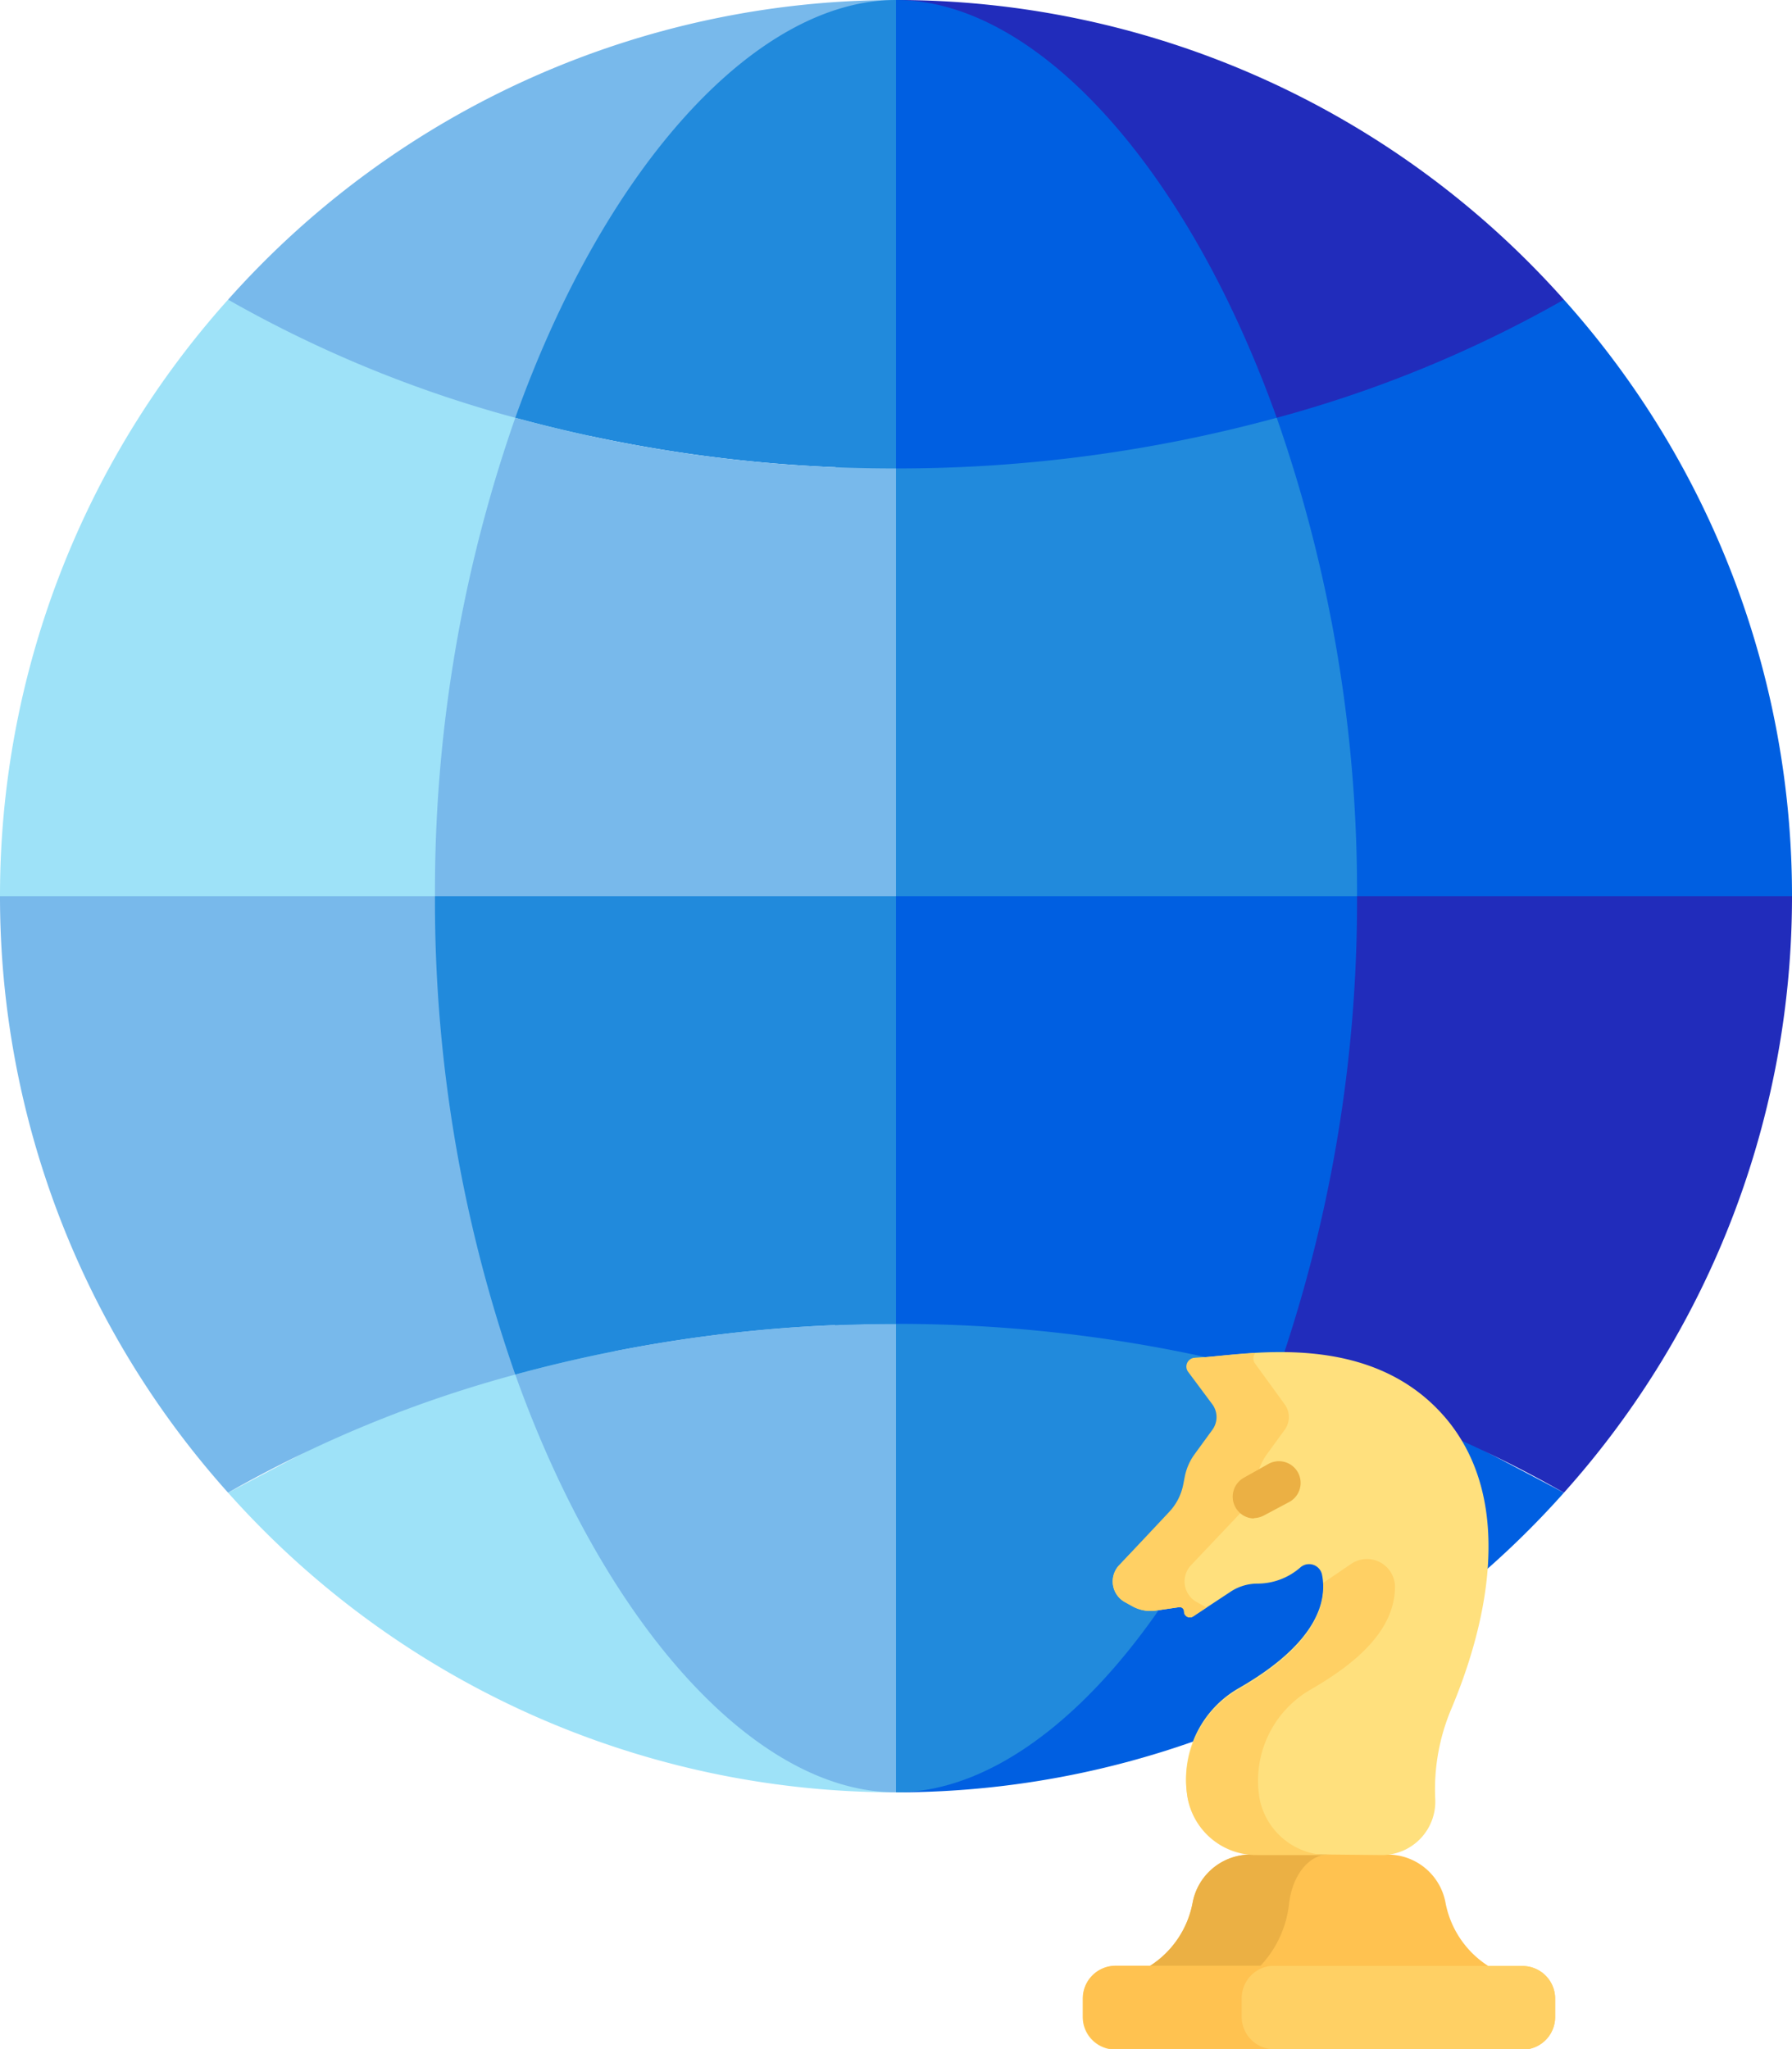 <svg xmlns="http://www.w3.org/2000/svg" viewBox="0 0 110 125.75"><defs><style>.cls-1{fill:#9ee2f8;}.cls-2{fill:#78b9eb;}.cls-3{fill:#005fe1;}.cls-4{fill:#212cbb;}.cls-5{fill:#218adc;}.cls-6{fill:#ffc250;}.cls-7{fill:#ebb044;}.cls-8{fill:#ffd064;}.cls-9{fill:#ffe07d;}</style></defs><g id="Layer_2" data-name="Layer 2"><g id="Layer_1-2" data-name="Layer 1"><path class="cls-1" d="M55,110A54.88,54.88,0,0,1,14,91.61L35.93,80.06Z"/><path class="cls-2" d="M31,50.7l.63,33.66A75.25,75.25,0,0,0,14,91.61,54.8,54.8,0,0,1,0,55Z"/><path class="cls-1" d="M26.7,55H0A54.8,54.8,0,0,1,14,18.39l24.09,2.95Z"/><path class="cls-2" d="M31.63,25.64A75.25,75.25,0,0,1,14,18.39,54.88,54.88,0,0,1,55,0Z"/><path class="cls-3" d="M55,110A54.88,54.88,0,0,0,96,91.61L74.07,80.06Z"/><path class="cls-4" d="M79,50.7l-.63,33.66A75.25,75.25,0,0,1,96,91.61,54.8,54.8,0,0,0,110,55Z"/><path class="cls-3" d="M83.3,55H110A54.8,54.8,0,0,0,96,18.39L71.92,21.34Z"/><path class="cls-4" d="M78.37,25.64A75.25,75.25,0,0,0,96,18.39,54.88,54.88,0,0,0,55,0Z"/><path class="cls-5" d="M78.37,84.36,50.7,77,55,110h0C63.61,110,72.87,99.76,78.37,84.36Z"/><path class="cls-3" d="M55,81.25h0a88.48,88.48,0,0,1,23.37,3.11A87.94,87.94,0,0,0,83.3,55L50.7,50.7Z"/><path class="cls-5" d="M50.7,24.45,55,55H83.3a87.94,87.94,0,0,0-4.93-29.36Z"/><path class="cls-3" d="M78.37,25.64C72.87,10.24,63.61,0,55,0L50.7,14.38,55,28.75A88.48,88.48,0,0,0,78.37,25.64Z"/><path class="cls-2" d="M31.63,84.36C37.13,99.76,46.39,110,55,110h0V81.25A88.48,88.48,0,0,0,31.63,84.36Z"/><path class="cls-5" d="M26.7,55a87.94,87.94,0,0,0,4.93,29.36A88.48,88.48,0,0,1,55,81.25V55Z"/><path class="cls-5" d="M31.63,25.64A88.48,88.48,0,0,0,55,28.75V0C46.39,0,37.13,10.24,31.63,25.64Z"/><path class="cls-2" d="M55,28.75a88.48,88.48,0,0,1-23.37-3.11A87.94,87.94,0,0,0,26.7,55H55Z"/><path class="cls-6" d="M88.74,116.82a3.61,3.61,0,0,0-3.57-3l-.22-.24H77.26l-.49.24a3.62,3.62,0,0,0-3.57,3,5.89,5.89,0,0,1-2.62,3.84l.59.39H90.79l.57-.39a5.92,5.92,0,0,1-2.62-3.84Z"/><path class="cls-7" d="M79.13,116.82c.2-1.73,1.22-3,2.4-3l.33-.24h-4.6l-.49.24a3.62,3.62,0,0,0-3.57,3,5.89,5.89,0,0,1-2.62,3.84l.59.39h6.59l-.4-.39a6.61,6.61,0,0,0,1.77-3.84Z"/><path class="cls-8" d="M93.46,120.66h-25a2,2,0,0,0-2,2v1.13a2,2,0,0,0,2,2h25a2,2,0,0,0,2-2v-1.13A2,2,0,0,0,93.46,120.66Z"/><path class="cls-8" d="M93.46,120.66H77.85a2,2,0,0,0-2,2v1.13a2,2,0,0,0,2,2H93.46a2,2,0,0,0,2-2v-1.13a2,2,0,0,0-2-2Z"/><path class="cls-6" d="M76.22,123.77v-1.13a2,2,0,0,1,2-2H68.48a2,2,0,0,0-2,2v1.13a2,2,0,0,0,2,2h9.73A2,2,0,0,1,76.22,123.77Z"/><path class="cls-9" d="M84.85,113.85a3.28,3.28,0,0,0,3.25-3.45,12.65,12.65,0,0,1,1-5.55c2-4.76,4-12.41-.2-17.63-4.72-5.8-12.74-4-15.48-3.89a.54.54,0,0,0-.42.86l1.49,2a1.32,1.32,0,0,1,0,1.56l-1.1,1.51a3.34,3.34,0,0,0-.59,1.35l-.1.51a3.41,3.41,0,0,1-.88,1.69L68.7,96.06a1.45,1.45,0,0,0,.36,2.27l.46.25a2.26,2.26,0,0,0,1.46.26l1.38-.2a.26.26,0,0,1,.32.27.36.36,0,0,0,.55.3l2.35-1.55a3,3,0,0,1,1.62-.47,4,4,0,0,0,2.63-1,.81.81,0,0,1,1.32.45c.31,1.5-.15,4.11-5.08,6.95a6.43,6.43,0,0,0-3.17,6.73v0a4.29,4.29,0,0,0,4.23,3.45Z"/><path class="cls-8" d="M73.23,99.21l.84-.56-.13-.06-.47-.26a1.45,1.45,0,0,1-.36-2.27l3.08-3.25a3.41,3.41,0,0,0,.88-1.69l.1-.51a3.48,3.48,0,0,1,.59-1.35l1.1-1.51a1.32,1.32,0,0,0,0-1.56l-1.8-2.48a.53.53,0,0,1,0-.67c-1.56.09-2.88.27-3.71.29a.54.54,0,0,0-.42.86l1.49,2a1.32,1.32,0,0,1,0,1.56l-1.1,1.51a3.48,3.48,0,0,0-.59,1.35l-.1.51a3.41,3.41,0,0,1-.88,1.69L68.7,96.06a1.45,1.45,0,0,0,.36,2.27l.46.26a2.32,2.32,0,0,0,1.46.25l1.38-.2a.27.27,0,0,1,.32.27.36.36,0,0,0,.55.3Z"/><path class="cls-8" d="M77.32,110.4v0a6.46,6.46,0,0,1,3.17-6.73c2.93-1.69,5.13-3.71,5.14-6.29a1.72,1.72,0,0,0-2.69-1.4l-1.72,1.17c.13,1.54-.65,3.94-5.14,6.52a6.43,6.43,0,0,0-3.17,6.73v0a4.29,4.29,0,0,0,4.23,3.45h4.41a4.29,4.29,0,0,1-4.23-3.45Z"/><path class="cls-7" d="M77,93.19a1.31,1.31,0,0,1-1.16-.68,1.33,1.33,0,0,1,.5-1.81l1.51-.85a1.33,1.33,0,0,1,1.31,2.32L77.6,93a1.4,1.4,0,0,1-.65.17Z"/></g></g></svg>